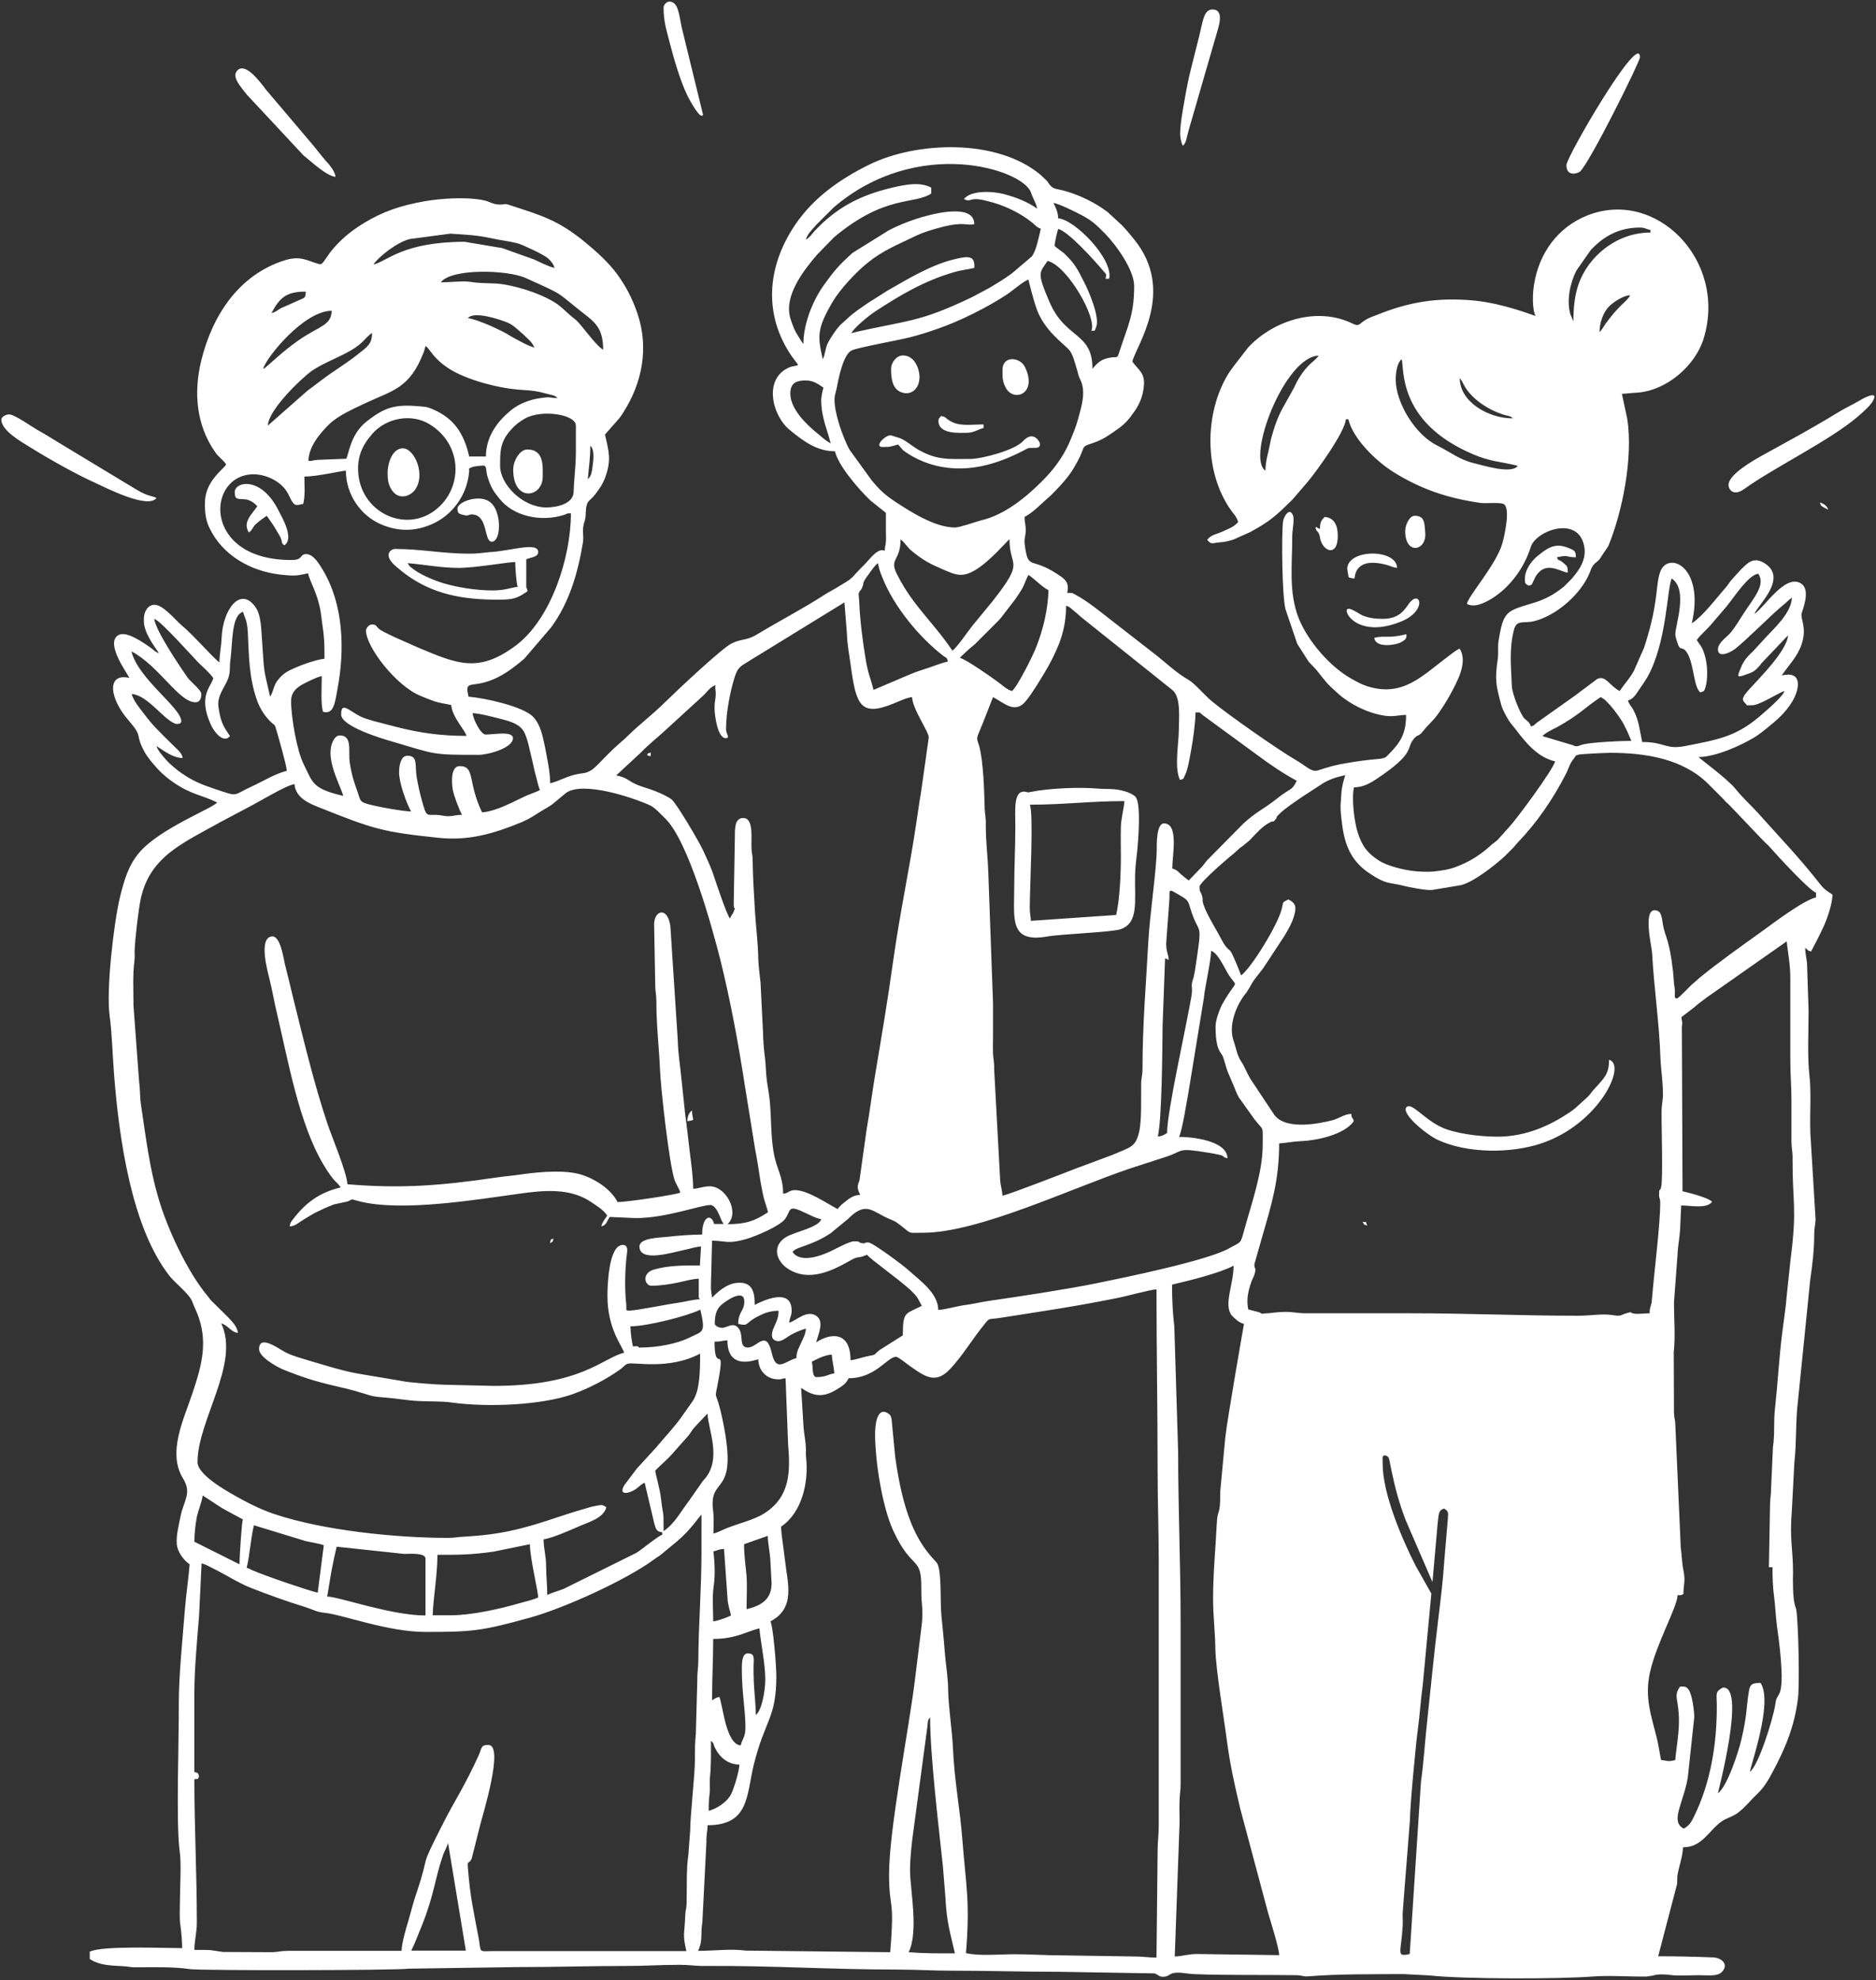 <svg width="832" height="878" viewBox="0 0 832 878" fill="none" xmlns="http://www.w3.org/2000/svg">
<rect x="0" y="0" width="832" height="878" fill="#333333" stroke="none"/>
<path fill-rule="evenodd" clip-rule="evenodd" d="M198.7 817.099L206.6 864.899H182.4C184.1 861.599 185.6 857.299 187.1 853.799C192.5 840.299 192.9 832.999 196.3 823.099C197.1 820.599 198.2 819.199 198.7 817.099ZM403.6 829.199C403.6 823.699 404.4 816.599 405.1 811.799L411.3 765.499C411.6 763.299 411.3 762.799 412.5 761.499C412.5 778.599 416.4 810.699 418.2 827.799L419.3 841.399C419.8 852.199 421.4 856.899 423.5 866.099C415.6 866.099 410.7 866.199 403 865.599C407.5 856.299 403.6 837.699 403.6 829.199ZM761.9 794.999L761.6 796.099L761.9 794.999ZM776.1 785.599L775.8 786.699L776.1 785.599ZM314.3 802.899C314.3 799.799 314.4 797.699 314.7 795.399C315 792.899 314.6 790.199 314.9 787.699C315.4 782.899 315.3 777.399 315.3 771.899C316.8 772.999 316.2 773.299 317.2 775.199C319.2 779.199 322.9 782.399 327.9 782.399C327.9 785.299 325.3 793.599 324.2 795.599C322.6 798.799 318.1 801.999 314.3 802.899ZM329 739.899C329 737.299 329.1 733.099 331.6 733.099C334.8 733.099 334.3 735.099 334.2 738.899C334.1 748.899 335.2 754.199 335.2 760.399C337.9 758.399 339.4 749.599 339.4 744.599C339.4 737.699 337.3 727.899 336.8 721.999C331.3 723.299 326.4 726.699 316.3 726.699C316.3 735.799 315.8 744.299 315.8 753.999C316.9 753.199 317.3 752.799 319 752.399C320.6 755.699 321.8 773.399 328.5 773.899C329.2 770.899 330.6 770.299 330.6 765.999C330.6 757.799 329 751.099 329 739.899ZM200.3 716.199H191.9C192.1 708.799 194 698.399 194 689.399C204.2 689.399 208.7 689.399 218.9 687.999L235 684.699C235 690.599 238.6 705.299 238.7 708.299C236.4 709.399 232.7 710.199 229.9 710.999C221.7 713.399 209 716.199 200.3 716.199ZM149.3 685.799L179.2 688.999C181.8 688.999 188.7 688.399 188.7 691.099V716.299C173.5 716.299 150.4 707.999 145.1 707.899L147 696.599C147.7 692.799 148.5 689.299 149.3 685.799ZM330 684.699L340.5 680.999C340.5 683.999 341.4 687.999 341.6 690.999L342.2 701.999C342.2 708.899 338 711.899 331.1 713.499C331.1 708.999 331.4 703.099 331.1 698.799C330.7 694.199 330 689.999 330 684.699ZM316.4 687.899C318.4 687.399 318.8 686.899 321.1 686.799L322.7 709.399C322.9 711.799 323.7 713.999 324.2 716.299C322.6 717.099 318.5 718.699 316.3 718.899C316.3 713.899 315.8 708.199 316.5 703.399C317.3 698.499 316.9 692.099 316.4 687.899ZM140.9 706.199C136.3 705.099 117.4 698.699 111.6 696.099C110.3 695.499 111 695.599 109.4 695.199C110.8 689.299 111.2 682.199 112.6 676.299L135.5 683.299C137.6 683.799 142.2 684.499 143.6 685.199L140.9 706.199ZM311.1 687.899V671.599C310.1 672.399 306.2 678.499 300.3 683.399L292.8 689.599C291.7 690.299 291 690.799 290 691.499C277.7 700.599 249.9 713.199 234.9 717.299C213.9 723.099 209.9 723.599 188.7 723.599C171.8 723.599 152.1 715.899 143.8 715.099C140.6 714.799 139.4 713.899 135.2 712.499C127 709.999 119 707.099 111.1 703.999C105.4 701.699 100.3 698.299 94.8 695.599C93 694.699 91.2 693.599 89.4 693.199L88.3 716.299C87.5 726.199 86.2 740.299 86.2 749.999V785.699C88 786.199 87.8 785.999 88.3 787.799C87.1 789.399 88.6 788.599 86.2 788.899C86.2 810.199 87.3 830.799 87.3 852.499C87.3 856.799 86.2 860.699 86.2 864.599C94.9 864.599 91.2 864.399 98.9 865.499L120.9 865.599C123.6 865.499 124.5 864.999 127.7 864.999H178.1C178.1 861.799 180.1 854.899 181.1 851.699C182.4 847.299 183.3 843.299 184.8 839.099C191.1 820.299 185.5 830.199 195.9 809.699C201.6 798.299 205.7 792.799 212.3 778.299C213.8 774.899 213.2 773.699 216.6 773.699C223.7 773.699 214.2 804.299 212.9 809.399L209.2 824.099C207.9 826.899 207.2 824.599 207.5 827.999C208.6 841.999 210 846.999 212.3 859.499C213.5 865.999 211.8 865.199 219.3 865.099H304.4C302.6 857.199 303.6 858.199 303.9 849.299C304 846.699 304.4 846.699 304.5 844.099C304.7 836.999 304.3 828.899 305.3 822.299L306.1 811.499C306.1 804.999 308.2 787.099 308.2 779.999C308.2 775.799 308.2 772.399 308.6 768.899L309.2 746.899C309.2 740.599 309.7 739.699 309.7 736.399C309.8 719.899 311.1 705.099 311.1 687.899ZM106.2 693.599L86.2 683.599C86.2 680.099 86.7 675.699 87.3 672.599C87.9 669.699 89.6 665.799 89.9 663.099L98.5 668.699C101.8 670.599 104.5 671.899 107.7 673.699C107.2 674.899 106.2 690.699 106.2 693.599ZM613.2 648.999C613.2 644.299 613 646.799 613.7 645.299C616.4 645.499 615.9 646.499 617 651.499C618.7 659.699 620.4 666.099 623.4 673.999L635.3 701.499L637.6 675.399C638.1 671.999 637.7 669.599 640.5 668.899C642.4 670.199 642.3 670.299 642.1 673.599L640.5 692.499C640 700.599 638.9 709.299 638 716.799C636 732.999 634.4 749.599 632.7 765.599C631.8 773.799 631.4 781.699 630.2 789.899L625.2 866.399C619 867.799 621.4 865.999 622.1 853.799C622.2 851.899 622 849.899 622.1 847.999C622.6 841.399 623.1 834.599 623.7 827.499L625.3 806.999C625.3 800.999 627.9 773.399 628.8 766.899C629.7 760.199 630.1 753.399 631 746.999L634.8 706.599L627.8 694.199C621.8 682.399 613.2 662.399 613.2 648.999ZM294.3 678.899C294.3 668.399 294.2 673.599 293.2 664.799C292.6 659.599 290.7 653.699 290.6 652.099C294.1 648.399 295.7 647.599 299.5 643.099L305.2 636.699C306.3 635.399 306.7 634.299 307.9 632.999C308.7 632.099 313.3 627.199 313.8 626.799C313.9 633.399 320.4 646.899 312.4 655.899C312.3 655.999 312 656.299 311.9 656.399L305.4 665.699C301.8 670.399 299.1 675.699 294.3 678.899ZM355.3 615.399L356.4 633.199C356.6 635.499 357.3 639.299 357.4 641.699C357.5 643.199 357.3 644.799 357.5 646.399C358.7 657.199 355.7 670.699 346.4 676.899C346.4 678.499 346.9 682.599 347.2 684.499C347.6 687.299 347.7 688.699 348.1 691.499C349.2 701.799 353.1 712.899 341.7 718.899C342.9 721.299 344.3 738.399 344.3 743.099C344.3 762.099 339.3 762.199 334.3 782.499C331 795.899 332.4 809.299 313.8 809.299C313.8 811.999 313.2 813.299 313.3 816.699L311.5 852.199C310.6 857.799 311.8 860.399 309.6 864.999C317 864.999 324.3 863.999 330.8 864.899L394.8 865.599C396.9 840.299 394.3 847.599 394.3 830.899C394.3 811.199 403.1 766.699 405.8 744.599L408.4 723.499C409.9 712.699 408.5 713.299 408.6 704.199C408.7 689.399 404.6 696.899 396.2 678.799C391.2 667.999 388.1 647.699 388.1 635.899C388.1 632.499 388.7 623.599 393.7 626.599C394.9 627.299 395.1 627.899 395.4 629.099L397 645.899C398.5 656.499 400.5 666.299 404 675.099C408.9 687.299 414.8 691.699 415.7 693.299C417.7 696.999 416.9 710.299 417.5 716.199C418 721.299 418.6 726.999 419 732.499C419.4 737.699 420.5 743.999 420.5 749.399C420.6 756.499 422.3 767.699 422.6 774.599C423.3 790.199 425.8 802.299 426.8 815.599C428.4 836.399 430.3 842.999 428.4 865.999C434.4 867.399 443.1 866.499 449.9 866.499C457.6 866.499 463.4 866.999 470.9 866.999L502.9 867.499C506.9 867.499 509.6 867.999 512.9 867.999L513.4 820.699C513.4 816.499 513.9 813.799 513.9 809.099V692.499C513.9 678.599 513.4 666.099 513.4 652.599C513.4 624.999 512.9 598.899 512.9 571.699C510.2 571.799 499.4 574.799 495.7 575.499C476.9 579.299 462.2 581.399 443.2 584.399C438 585.199 439.1 583.999 436.1 587.799C431.2 593.899 428.3 598.999 423 605.199C419.4 609.399 415.8 612.699 409.8 609.699C407.4 608.499 405.6 607.099 403.4 605.599C402.2 604.799 398.4 601.599 397.4 601.599C393.5 601.599 388.4 611.099 376.4 611.099C375 613.799 373.6 614.499 370.9 616.199C364.2 620.299 359.9 618.499 355.3 615.399ZM360 603.799C362.5 602.499 365.5 600.899 368.9 600.599C369 603.199 369.9 606.399 370 608.999C367.4 609.199 366.6 610.599 362.1 610.599C359.9 610.599 360.7 605.499 360 603.799ZM316.9 594.899C316.9 609.499 321.5 595.399 318.8 610.999C316.6 623.599 317.1 613.199 320.6 630.199C327.8 665.099 314 653.399 316.3 670.199C316.7 673.299 316.4 676.799 316.4 679.999C318 679.599 320.2 678.499 322 677.699C327.5 675.499 334.5 673.899 339 670.999C350.7 663.499 350.5 652.199 349.5 639.999L348.4 611.099C346.2 611.299 347.2 611.599 345.2 611.599C340 611.599 336.4 607.799 336.3 602.699C335.3 602.799 322.6 608.099 322.6 594.299C320.4 594.399 319.8 594.899 316.9 594.899ZM283.8 597.499C282.3 597.499 284 596.999 282.3 596.899L280.7 596.999C280.2 594.999 279.6 590.499 279.6 588.099C286.8 588.099 304.7 583.599 310.6 580.699C313.1 591.299 311.5 590.199 306.4 592.799C300.1 595.999 291.2 597.499 283.8 597.499ZM327.4 586.999C332.4 588.199 330 586.699 336.5 583.499C339 582.199 341.7 581.199 345.3 581.199C345.3 584.499 344.2 586.299 343.2 588.599C342.3 590.699 341.4 593.899 344.5 594.599C346.7 595.099 348.9 592.899 350.7 591.899C352.5 590.899 355.4 589.599 357.4 589.099C357.4 591.299 356.1 593.599 355.3 595.399C354.4 597.499 353.2 599.199 353.2 602.199C348.2 603.399 344.3 608.899 342.3 599.999C339.8 589.099 335.9 597.499 331.7 597.499C327.6 597.499 329.8 592.299 327.8 589.299C325.6 585.999 322.9 588.399 320.8 588.699C318.5 588.999 317 587.499 317 586.999C317 583.499 317.6 580.499 320 578.499C322.2 576.599 330.1 571.199 330.1 577.099C330 581.699 327.4 581.499 327.4 586.999ZM551.7 586.999C551.7 586.999 544.3 629.099 543.4 637.499L541.2 660.999C541.2 673.699 540 667.599 539.6 676.199C539.1 686.699 538 697.399 538 708.799C538 716.599 538.9 723.299 539 730.899C539.2 740.699 542.9 762.099 544.2 772.399C545.7 783.399 547.6 791.599 550 801.799L562.4 848.199C563.5 851.899 567.3 863.899 567.3 866.899L531 866.399C526.9 866.399 524.4 867.399 521 867.499L523.1 809.199C523.2 805.899 523 802.499 523.1 799.199C523.1 795.899 523.7 793.699 523.6 789.799V719.399C523.6 693.599 522.5 669.499 522.5 643.699L520.8 588.099C520.1 582.199 519.8 576.399 519.8 569.599C527.1 567.899 541 564.499 547.1 561.199C547.1 569.399 542.6 578.399 546.2 583.199C547.9 584.899 549.5 586.499 551.7 586.999ZM350 586.499C350.2 583.899 351.5 583.099 351 579.699C349.9 571.399 338.5 576.599 334.7 578.599C334.7 574.099 334.4 568.199 327 568.799C322.2 569.199 318.3 572.799 315.8 575.399C315.6 573.299 315.2 572.499 315.3 569.599L315.8 550.099C322.1 550.199 322.9 551.699 330.9 549.399C335.4 548.099 345.6 543.699 348 540.699C351.2 536.699 348.6 533.599 357.8 538.099C360 539.099 361.7 540.099 364.2 540.599C363.2 544.199 352.3 546.299 348.8 548.399C342.2 552.299 344.1 559.099 349.5 562.599C361.6 570.499 376.1 558.699 379.6 557.699C380.6 557.399 381.2 557.499 382.2 557.199C383.6 556.799 383.1 556.799 384.6 556.399C385.9 558.299 398.8 567.299 404 572.199C407 575.099 407 575.599 408.8 578.999C401.6 582.799 400.4 581.199 400.4 592.099L390.1 598.599C386.8 601.199 389.3 600.399 384.5 601.399C382.1 601.899 379.6 602.899 377.2 603.099C377.2 589.999 368.1 591.099 362 595.199C362.8 591.599 365.9 585.799 361.8 583.299C357.6 580.799 353.1 585.599 350 586.499ZM513.9 506.099L514.1 506.299C514.1 506.199 513.9 506.099 513.9 506.099ZM776.1 785.599C776.3 782.899 786.5 754.699 780.8 746.199C777.3 746.199 776.2 746.699 775.7 749.499C774.4 756.799 775 759.899 772.3 771.299C771.1 776.499 766 792.299 761.9 795.099C761.9 794.599 774.6 746.999 764 748.299C760.7 750.099 761.3 750.799 761.4 755.699C761.5 772.799 758.8 790.199 751.3 805.399C750.1 807.899 749.1 809.599 746.7 810.799C740.6 807.599 746.5 799.699 748.5 788.399L751.4 761.399C751.4 758.699 750.5 751.399 748.9 749.199C747.9 747.799 747.4 747.799 745.1 747.799C741.9 752.499 744.7 752.999 744.6 763.599C744.6 769.199 743 778.199 743 780.399C739.2 781.299 740.1 780.699 736.7 780.399C736 777.399 735.7 774.299 734.9 771.099C732.4 760.899 729.2 752.699 731.8 741.299C734.8 728.199 743.9 712.499 744 707.299C746.1 707.299 745.2 707.399 746.6 706.799C746.6 702.199 747.6 701.399 746.6 696.299C745.9 692.999 745.9 689.699 745.4 685.999L743 631.699C743 629.499 742.5 629.199 742.4 626.499L742.3 599.599C743.1 591.899 742.4 585.599 742.4 577.599L744 555.999C744.1 552.799 744.9 548.699 745.1 545.499L745.6 534.499C749.8 534.499 756.9 536.099 759.3 532.899C758 531.099 748.4 528.699 746.2 528.199L745.9 455.399C746.3 452.299 745.9 453.599 745.7 450.999L751.3 446.699C753.2 444.999 754.8 443.899 756.9 442.299L792.4 417.399C792.8 421.699 794 427.299 794 433.699V469.999C794 476.599 794.5 481.599 794.5 487.899C794.5 493.899 794.5 499.799 794.5 505.799C794.5 509.399 795.1 510.599 795 514.199C794.9 533.299 797.1 535.399 794.1 558.499L792.4 574.599C792 579.999 791 585.999 790.4 590.999C789 602.199 788.4 613.599 787.2 624.599C786.5 630.599 787.2 635.699 786.3 641.599L785.5 659.199C785.5 662.899 785 664.399 785 667.599L784.5 694.899H786.1C786.1 699.599 786.2 703.499 786.8 707.899C787.3 711.599 787.5 716.299 788 720.399C788.8 726.299 791.7 746.099 789.1 750.999C787.9 753.199 787.7 752.999 787.3 755.999C786.3 762.199 780 782.699 776.1 785.599ZM539.1 455.099C539.1 466.099 541.6 466.499 542.4 468.599C543.1 470.499 543.6 472.799 544.4 474.999C545.2 476.999 546.1 478.899 546.9 480.899C547.8 482.899 548.4 484.899 549.5 486.699L556.5 496.499C560.6 501.699 560 498.699 560 507.699C560 520.099 554.8 534.299 551.5 546.499C550.1 551.699 550.2 550.599 545.3 553.399C535.9 558.899 498 566.599 486.3 568.999C474 571.499 452.6 574.799 439.3 576.699C435.6 577.199 431.7 578.199 427.7 578.699C424.6 579.099 418.7 580.799 416.1 580.799C416.1 573.399 408 567.799 402.8 563.099C400.9 561.299 387 550.899 385.1 550.899C382.2 550.899 384.8 551.599 382.2 551.199C380 550.799 382.2 550.399 378.8 550.399C376.7 550.399 371.1 553.499 369.2 554.399C365 556.499 355.1 560.499 351.5 555.099C353.2 552.699 359.7 552.599 368.4 546.799L376.2 540.399C376.2 540.399 376.8 539.899 377 539.599C384.4 532.599 387.2 537.499 394.5 540.499C397.4 541.699 397.2 541.699 399.5 543.399C404.6 547.299 402.2 546.599 409.4 546.599C433.9 546.599 475 526.899 501.2 518.099L517.8 512.699C525.1 510.199 522 508.799 535.8 511.099C545.6 512.699 540.6 512.599 544.4 513.599C544.2 505.799 529.1 504.099 522.9 504.099C524.4 500.899 526.3 488.399 527.1 484.199L533.9 442.599C534.4 437.299 537.1 426.099 537.1 421.599C540.3 422.499 543.3 429.899 545.1 432.499C549 438.399 548.8 433.499 542.4 444.699C541.2 446.599 539.1 452.099 539.1 455.099ZM517.6 502.399C517.6 492.699 525.9 456.299 528.4 441.699C529.2 436.999 527.7 437.999 529.4 433.199L530 430.099C533.6 406.099 532 416.499 527.8 402.399C526.7 398.599 526.5 398.899 520.5 395.399C517.9 393.899 518.9 396.299 518.6 399.199L517.2 418.299C517.2 422.399 518.2 422.599 518.3 425.699L517.6 425.299C516.4 424.799 517.6 424.799 516.7 425.099L515.6 454.999C515.5 465.499 515.3 496.099 513.5 503.899C515.4 503.799 516.2 503.199 517.6 502.399ZM290.1 409.899C290.1 403.699 296 401.699 297.3 410.599L300.6 461.399C300.7 467.099 301.7 472.699 302.2 478.199L303.9 494.299C304.7 499.999 305.2 504.899 305.9 510.699C306.5 515.799 307.4 521.299 307.4 527.099C310.2 526.999 311.7 525.999 314.8 525.999C322 525.999 328.2 537.599 322.7 542.799C330.5 542.799 334.8 541.399 340.6 537.499C340.1 535.299 339.3 533.299 338.7 530.999C338.1 528.499 337.8 526.499 337.3 523.999C336.6 519.499 335.8 513.999 334.9 509.599L330.3 481.099C327.3 461.699 323.9 443.499 319.5 425.699C315.9 411.399 305.2 372.399 294.8 362.699C292.9 360.899 290.6 358.199 288.3 357.099C280.6 353.599 258.5 346.199 251 351.599L245 356.599C242.7 358.199 240.5 359.299 238.2 360.799C235.8 362.399 233.8 363.499 231 364.699C219 369.599 207.9 372.899 194.6 371.499C169.8 368.899 165.8 367.699 141.8 358.099C136.9 356.199 131.1 353.699 130.6 347.699C127.2 347.999 114.6 355.699 110.6 357.699L97.6 364.599C95.4 365.799 93.3 366.999 91.2 368.099C77.9 375.499 65.8 381.899 62.3 399.099C61.4 403.699 59.9 415.899 59.7 421.699C59.7 423.299 59.8 424.599 59.6 426.299C58.8 432.099 59.2 439.699 59.2 445.899L61.7 479.699C62.2 483.299 62 486.799 62.6 490.399C64.7 504.499 66.4 518.099 70.1 530.699C74.1 544.699 83.1 563.999 92.2 574.799C93 575.799 92.8 575.699 93.6 576.599L101 583.899C102.7 585.799 105.2 587.999 105.5 590.999C102.4 590.699 101.2 587.599 98.1 586.799C106.6 604.499 87.6 629.699 87.6 648.299C87.6 654.399 102.6 662.299 107.3 664.899C112.1 667.499 117 669.799 122.2 671.499C143.3 678.499 175.1 681.899 198.5 681.899C201.7 681.899 202.8 681.499 205.3 681.399C221.7 680.499 231.4 678.099 247.1 672.799C250.8 671.599 254.3 670.399 257.9 669.399C259.8 668.899 261.9 668.099 263.7 667.799C266.8 667.299 266.9 666.899 268.9 668.299C267.8 673.199 260.5 675.099 256.5 676.899C253.3 678.299 244.5 682.199 241.1 682.499C241.1 687.099 242.2 689.599 242.2 694.599C242.2 699.199 242.7 702.199 242.7 707.199C244.7 706.199 247.7 705.399 250 704.499L282.3 688.499C284.4 687.199 292.1 680.899 293.7 680.499V679.399C290.9 679.199 290.8 677.499 290.1 675.199L285.9 657.399C283.8 658.499 283.9 658.899 281.9 660.299C279.2 662.199 274 663.399 276.9 658.499L282.1 651.599C282.2 651.499 282.3 651.399 282.3 651.299L291.1 641.699C294.8 637.199 298.9 632.999 302.3 628.199C304.1 625.599 305.6 623.599 307.3 621.099C310.4 616.299 310.5 607.999 310.5 600.199C296.3 607.699 281 603.699 278.3 604.699C277.2 605.099 276.3 606.299 275.3 606.999C269.3 611.399 261 615.699 253.9 618.199C240.2 622.999 216.7 624.099 200.5 621.899C195.6 621.199 190.5 621.499 185.4 621.199C180.9 620.999 175.4 619.999 171.2 619.699C166.2 619.299 165.8 619.299 161.4 617.899C149.8 614.199 143.8 614.399 128 608.199C126.8 607.699 126.1 607.499 125 606.999C122.2 605.699 114.9 601.599 114.9 598.199C114.9 591.399 123.8 598.199 126.6 599.599C129.9 601.299 133.6 602.199 137.1 603.299C144.3 605.399 152.3 607.999 159.6 609.199L178.1 612.299C180.6 612.999 194.5 613.999 197.4 613.999L219 614.499C258 614.499 267.4 601.999 276.8 599.799C275.9 596.599 269.4 589.299 269.4 574.599C269.4 570.099 269.9 551.999 276.2 551.999C279.1 551.999 278 555.599 277.8 557.799C277.2 563.899 277 571.699 277.7 577.899C278 581.099 277.1 581.199 279.5 581.099C283.3 580.899 295.9 578.299 300.4 577.699C303.4 577.299 307.2 576.199 310.4 576.099C309.7 574.699 309.9 576.499 309.9 574.499V566.999C306.5 567.099 303.7 568.099 300.6 568.699C297.2 569.399 292.8 570.099 288.9 570.099C285.9 570.099 284.4 564.499 290.1 562.899C296.9 560.999 303.3 561.099 310.4 561.099L310.9 552.699C308.5 552.799 305.8 553.799 303.5 554.199C298.7 555.199 283.6 559.999 283.6 552.699C283.6 548.899 292.2 548.799 296.1 548.399C300.4 547.899 306.6 547.399 311.4 547.399C311.4 538.899 315.6 538.099 316.7 542.699H320.9C319.7 540.899 319.6 539.799 318.5 537.699C317.9 536.399 316.6 534.299 315.1 534.299C310.6 534.299 295.5 540.099 282 540.099L270.4 539.599C269.1 541.499 269 543.199 266.7 543.799C267.1 542.299 267.1 542.399 267.8 541.199L269.3 538.999C267.4 536.199 264.9 534.899 262.2 532.999C252.9 526.699 241.5 527.699 230.2 529.299C211.3 531.899 178.5 537.399 159.5 532.699C155.1 531.599 156.9 531.499 154.3 532.699L148.2 533.999C146.3 534.799 144.8 535.299 143 536.199C141.9 536.699 141.4 536.999 140.5 537.399C139.1 537.999 139.4 537.999 138.1 538.699C136.2 539.799 135.3 540.299 133.5 541.499C131.8 542.599 130.8 543.599 128.5 543.799C128.7 541.999 129.2 541.599 130.2 540.299C135.7 533.199 141.8 528.699 151.1 526.499C149.1 523.499 148.5 524.799 143.4 516.299C132.6 498.199 127.7 469.899 122.8 449.199C121.6 444.299 120.8 439.199 119.6 434.499C118.9 431.399 114.4 415.999 120.5 415.199C124.4 414.699 125.7 424.899 126.4 427.699C127.5 432.099 128.8 437.299 129.9 441.999C132.3 451.599 134.5 460.799 137.1 470.599C139.6 480.199 142.2 489.199 145.2 498.199C147.4 504.699 153.6 519.199 154.1 525.099C178.1 527.099 195.5 525.699 219.5 522.199C224 521.499 227.6 521.299 232.1 520.599C240.1 519.499 250.8 518.699 257.7 520.799C263.9 522.699 270.9 527.199 273.9 532.999C277.9 532.999 299.6 529.799 301.7 528.799C301.3 527.099 299.9 525.299 299.1 522.999C296.7 515.299 293.1 483.199 292.7 474.199C292.3 464.399 291.1 454.899 291.1 444.199C291.1 440.799 290.6 439.699 290.6 436.899L290.1 409.899ZM714.1 333.799C712.6 333.799 701.1 334.299 700.2 334.599C698.3 335.199 699.2 334.799 698.1 336.199C697.4 337.099 697.2 337.399 696.6 338.399C695.7 340.099 695.3 341.699 694.3 343.499C688.7 354.399 681.5 364.899 673 373.699C672.2 374.599 672.1 374.699 671.3 375.699L667.4 379.599C663.1 383.599 653.3 391.299 647.8 392.499L635.2 394.599C632.7 394.899 624.9 393.399 622.7 392.799C615.5 390.999 615.1 392.399 607.3 387.199C601.2 383.099 597.5 377.799 595.8 369.199C595.3 366.499 594.2 358.799 594.6 355.999C594.8 354.199 594.8 351.399 595.2 349.199C595.6 346.899 596.1 345.599 596.6 343.699C592.5 344.599 589.1 345.699 586 347.799L577.4 353.399C573.8 355.899 570.3 358.099 567.2 361.099C565.4 362.799 566.9 361.899 565.7 363.299C564.1 365.199 565.4 363.599 563.3 364.599C559.8 366.299 556.7 369.999 554.1 372.699L550.9 375.299C550.8 375.399 550.7 375.499 550.6 375.499C550.5 375.599 550.4 375.699 550.3 375.699C550.2 375.799 550.1 375.899 550 375.899C548.5 377.199 548 377.799 546.4 379.099C544.8 380.299 544 381.199 542.4 382.499C540.5 384.099 532 391.699 532 393.099C532 395.999 532.4 394.799 533.1 397.199C533.7 399.299 533.1 398.099 533.4 399.699C534.1 403.599 538.4 410.499 540.4 414.099C541.7 416.399 542.9 419.199 544.7 420.799C545.6 421.599 545.5 421.399 546.2 422.499C546.8 423.499 550.1 431.299 550.4 432.499C554.6 429.699 566.9 409.899 568.5 402.799C569.3 399.399 568.6 400.299 571.4 398.799C574.9 400.599 575.1 402.399 573.7 406.799C572.6 410.099 571.3 412.099 569.7 414.899L560.3 429.199C558.4 431.799 555.8 434.599 554.4 437.499L552.8 440.099C548.5 445.099 544.6 454.499 547.1 461.499C548.2 464.599 548.5 467.599 550.3 470.399C552 472.899 552.9 475.599 554.5 478.299L565.2 494.399C570.1 500.899 583.9 498.499 590.6 496.799C593.9 495.999 596.1 493.999 599.3 493.899C599.5 496.599 599.7 494.599 600.4 497.099C596.2 503.299 583.3 505.799 576.8 505.999C573.8 506.099 570.1 506.799 567.3 506.999C567.3 523.399 563.9 534.099 559.8 548.299L556.3 560.599C556.3 563.099 557.3 561.899 556.4 564.899C556 566.299 555.6 566.699 555 568.299C553.5 572.499 552.7 576.399 553.6 580.599L558.6 581.899C561.1 583.199 556.8 581.399 559.1 582.299C560.1 582.699 559.3 582.499 560.5 582.399C563.9 582.299 566.4 581.699 569.3 581.699C573.1 581.599 575 582.199 578.2 582.299H625.5C650.7 582.299 674.6 583.399 700.1 583.399C705.3 583.399 710.5 582.399 715.1 583.099C719.3 583.799 718.4 583.099 721.6 582.199C724.2 581.499 722.6 581.999 724.1 582.299C724.2 582.299 724.3 582.399 724.4 582.399C726.3 582.799 729.5 582.299 731.6 582.299C731.6 579.099 732.4 579.199 732.6 576.499C733.6 563.899 736.3 543.299 736.3 533.399C736.3 530.899 735.8 531.799 735.8 529.699C735.8 526.499 736.1 528.599 736.7 526.399C737.6 522.899 736.8 498.999 736.9 492.899C736.9 489.599 737.5 488.499 737.5 484.999C737.5 479.199 736.6 474.399 736.4 469.199C735.9 453.499 733.5 437.799 732.7 422.499C732.6 420.099 728.6 403.599 733.8 403.599C737 403.599 737 407.099 737.5 409.899C738 412.899 738.9 414.899 739.7 417.699C740.9 421.899 742 429.399 742.3 434.599C742.4 437.099 742.7 437.099 742.8 439.399C742.9 441.399 742.3 442.699 743.7 442.699C744.5 442.699 749.3 437.399 750.7 436.199C750.8 436.099 750.9 435.999 751 435.999L753.8 433.499C762.8 426.199 771.9 419.799 781.5 412.899C786.6 409.199 799.8 399.199 805.4 397.899V395.799C802.6 394.999 788.6 379.799 784.8 375.499C784.3 374.899 784.1 374.699 783.5 374.199C782.6 373.299 782 372.799 781.1 371.799L767 356.999C766 356.099 765.2 355.399 764.4 354.399L757.3 347.299C746.1 336.399 729.7 333.799 714.1 333.799ZM440.4 309.099L436.1 320.099C435.4 321.899 434.6 323.599 433.8 325.699C432.9 327.999 433.6 328.299 434.3 330.899C436.1 337.599 436.5 350.299 436.7 358.499C436.8 361.299 437.3 362.499 437.2 365.799C437.2 373.699 438.1 379.999 438.3 386.799L440.4 444.599C440.4 449.699 440.4 454.799 440.4 459.799C440.4 462.099 440.3 464.899 440.4 467.199C440.5 469.699 441 470.799 440.9 473.999L443.6 523.799C443.8 525.699 444.5 528.099 444.6 530.199C448.4 529.299 473.1 519.699 477.2 518.099L493.3 512.099C501.7 508.499 503.6 508.599 505.2 501.899C506.4 496.799 506 486.699 506.1 480.699C506.1 477.699 506.7 477.099 506.7 473.899C506.7 453.899 508.3 435.799 509.3 417.099C509.9 405.999 513 384.799 513 376.699C513 374.099 512.9 365.099 516.2 365.099C522.9 365.099 519.9 379.199 519.9 385.099C521.7 385.599 522.5 386.399 523.7 387.599C524.8 388.599 526.1 389.599 527.2 390.399L532.9 384.499C534.1 383.199 534.3 382.599 535.5 381.299L551.4 365.199C557 359.999 560.7 358.599 566.2 354.199C572.7 348.999 572.8 350.899 575.1 346.199C569.5 343.199 563.1 338.899 557.9 334.999L533.3 316.999C531.8 315.799 532.8 315.899 530.2 315.899C530.2 320.299 529.1 328.099 528.3 332.399C527.7 335.699 526.9 340.999 525.5 343.799C524.6 345.599 525.2 345.299 523.3 345.799C520.7 340.499 522.8 329.399 522.8 323.699C522.8 318.999 523.9 309.199 520 305.999L479.7 273.799C478.3 272.699 477.8 271.999 476.3 270.899C475 269.799 474.4 268.999 472.8 268.599C472.8 279.099 469.7 286.599 465.1 295.099C463.1 298.699 457.7 307.599 455 310.799C450.2 316.699 445.7 311.899 440.4 309.099ZM709.9 309.099C710.6 309.499 710 309.099 710.9 309.699L711.5 310.099C711.6 310.199 711.7 310.299 711.8 310.299L714.1 312.699C716.7 315.799 719.1 318.899 720.9 322.699C721.9 324.599 722.6 326.499 723.5 328.499C718.5 328.499 705.9 329.099 702 330.099C699.8 330.699 699.5 331.399 697.5 330.399L684.1 326.399C685 325.099 688.8 323.299 690.6 322.399C700.8 316.699 702.1 314.299 709.9 309.099ZM316.9 313.799C316.9 310.999 317.3 310.599 317.4 308.499C317.6 305.899 316.9 305.099 317.4 303.799C314.9 304.499 313.5 306.999 311.7 308.599L295.2 323.699C290.9 327.699 288.8 328.999 284.2 333.699L273.3 343.799C275.2 344.199 277.1 344.799 278.6 345.799C284.4 349.699 287.8 348.799 296.2 353.399C297.1 353.899 296.9 353.799 297.5 354.199C297.6 354.299 297.7 354.399 297.8 354.399C300.1 356.299 309.8 372.799 311.7 376.799C313.2 380.099 314.7 383.199 316 386.699C316.7 388.699 322.4 406.199 323.8 407.299C324.3 405.499 324.8 405.799 325.4 404.199C326.5 401.399 325.4 403.999 325.4 400.999L325.9 371.599C325.9 367.699 325.7 362.699 329.6 362.699C334.5 362.699 333 372.099 333.3 376.399C333.4 378.699 333.8 378.899 333.8 381.599C333.9 389.799 334.4 396.099 334.8 403.699C335.2 410.799 336.2 417.899 336.3 425.299C336.4 428.199 337 432.999 337.3 435.799L338.4 457.799C338.4 460.399 338.8 465.799 339.2 468.499C339.7 471.999 339.6 475.599 340.1 479.199C340.5 481.999 341.3 486.299 341.5 489.399C342.1 496.899 341.9 504.099 343.1 510.899C344.4 518.599 347.3 521.399 347.3 529.299C349.8 529.099 349.8 527.699 352.6 527.699C358.1 527.699 366.4 533.399 371.5 536.099C372.6 534.399 374.2 533.399 375.9 531.999C377.5 530.799 379.1 529.899 381.5 529.799C379.4 525.799 380.9 524.799 381.2 523.199L384.3 501.099C385.8 492.599 386.8 484.299 388.2 476.099C391 459.499 393.8 442.799 396.1 426.199C399.2 404.099 403.5 384.599 406.5 364.099C407.2 359.699 407.6 356.099 408.4 351.799L411.9 326.999C411.9 324.399 404.7 314.399 404.5 309.099C402.1 309.299 398.2 311.199 395.9 312.099C381.3 317.999 379.6 312.099 377.2 294.399C376.6 290.099 375.7 285.299 375.6 280.799L374.5 267.099L332.2 293.099C328.3 295.499 327.2 295.899 325.8 300.299C323.9 306.299 322 315.799 322 323.299C322 325.499 323.9 327.099 322 327.299C318.3 327.599 316.9 317.299 316.9 313.799ZM68.4 274.399C71.3 275.199 85 290.799 88.2 293.999C90.3 296.099 93.1 298.399 94.6 300.699C93.6 304.599 87.7 308.499 93.5 321.299C94.5 323.499 97.1 327.499 99.9 327.499C101.1 327.499 101.1 327.099 102 326.399C99.1 322.099 97.9 320.399 96.9 313.599C96.1 308.299 99.9 304.699 101.3 300.499C102.3 297.399 101.7 295.899 102.2 292.499C103.2 285.399 102.5 272.699 107.8 271.299C108.4 273.699 109.6 274.799 109.9 280.199C110.4 290.799 110.4 299.999 113.8 309.999C115.1 313.899 117.4 317.599 120.3 320.299C122.2 321.999 121.7 320.899 122.6 323.799C123.6 327.299 127 338.899 127.2 341.799C122.1 342.999 116.5 346.499 111.9 348.599C102.8 352.699 106.3 353.499 95.5 349.899C88.7 347.599 85.6 346.299 80.2 342.599C78.1 341.099 76 339.299 74.2 337.499C72.9 336.099 69.8 332.599 69.4 330.799C73.2 333.299 77 336.099 81 336.099C80.8 333.699 78 331.799 75.4 329.099C70 323.699 67.9 321.899 63.4 315.899C61.7 313.699 59.1 310.499 58.4 307.699C65.6 308.299 72.5 319.099 77.8 320.899C78.5 321.099 80.4 321.099 80.4 319.799C80.4 313.799 61.2 300.999 58.3 288.799C70.7 295.399 79.3 311.399 86.7 311.399C88.8 311.399 89.3 309.399 89.3 307.699C89.3 305.999 84.5 302.199 83.3 300.599C79.7 295.399 69.1 279.799 68.4 274.399ZM389.4 249.699C389.6 250.699 389.8 251.999 390.2 253.099C390.5 254.199 391.2 255.599 391.5 256.499C396.5 268.899 407.4 282.299 418.2 290.699C419.7 291.899 419.8 291.099 420.4 293.299C417.7 293.899 414.8 295.099 412.1 295.999C409.3 296.899 406.2 297.899 403.6 298.999L387.4 305.899C386 300.099 385.1 299.499 383.8 291.599C383 286.599 382.2 280.899 381.7 275.799C381.4 272.999 381.2 269.999 381.1 267.499C381.1 266.299 380.8 263.899 380.8 263.699C380.9 262.099 381.5 262.299 382.3 260.699C383.5 257.999 381.8 259.299 385.2 254.699C386.2 253.299 388.1 250.499 389.4 249.699ZM448.8 306.399C446.8 305.899 444.6 303.899 443 302.699C439.8 300.299 428.4 292.299 425.7 291.699C426.1 291.099 429.1 288.499 430 287.599C431.1 286.599 431.3 286.599 432.3 285.699L442.8 275.199C443.4 274.599 443.2 274.699 443.8 274.099L450.2 265.799C451.4 263.999 452.5 262.499 453.5 260.699C454.5 258.799 455.1 256.699 456.1 254.899C459.1 256.899 461.8 259.999 465 261.699C464.8 269.899 462.7 278.999 459.6 286.799C458.3 290.399 451.1 304.699 448.8 306.399ZM761.9 287.999C761.9 284.799 766.1 282.399 767.8 280.199C769.7 277.799 771.5 274.799 773.3 271.999C778 264.799 783.1 259.299 779.8 254.399C775.6 254.799 769.7 263.899 765.8 268.799L759.3 276.399C757.2 278.999 754.1 281.499 752.5 283.799C754.3 286.499 754.9 286.699 756.1 290.699C757.2 294.299 757.6 300.499 756.4 304.599C755.8 306.499 755.8 306.499 754.1 306.999C751.1 304.799 751.3 294.499 748.3 289.599C746 285.799 745.2 289.499 743.8 284.599C743.4 283.299 743 282.399 743 281.199C743 277.199 748.8 261.399 741.4 256.499C739.3 260.799 739.3 285.199 730.4 300.599C729.3 302.399 727.9 304.399 726.6 306.299C725.4 308.099 724.2 309.999 722 310.599C722.5 312.399 723.4 312.999 724.3 314.599C727 319.599 727.2 323.999 728.3 328.999C738.8 328.999 738.4 332.599 747.9 330.699C761.4 327.999 769.6 326.799 780.2 317.799C782.5 315.799 790.7 308.999 791.4 306.399C789.1 306.999 780.4 312.699 777.2 312.699C773 312.699 775.4 312.999 774.2 311.999C772.6 310.599 772.9 309.799 773.3 308.899C774.3 305.999 792.2 290.499 793 281.699L781.2 294.099C781.1 294.199 781 294.299 781 294.399C780.9 294.499 780.8 294.599 780.8 294.699C777.9 297.999 777.6 297.999 772.9 299.599C770.2 300.499 770.8 299.399 771.6 297.199C772.9 293.899 773.9 292.199 776.4 289.799C777 289.199 777.4 288.899 778 288.199L782.5 283.299C786 279.299 794.5 272.099 794.7 264.999C793.2 265.999 792.4 267.099 790.7 268.399C786.5 271.699 774.8 283.599 769.3 287.899C765.8 290.299 761.9 291.199 761.9 287.999ZM399.4 239.199C401.4 240.599 402.3 242.699 404.6 244.499C409.4 248.399 412.4 249.999 417.8 252.299C424.1 255.099 426.9 256.199 432.8 252.599C439.2 248.699 446.6 239.899 447.7 239.099C447.7 252.099 454.9 247.899 440.1 266.699L431.3 277.399C429.2 279.999 424.6 286.899 422.4 288.499C416.5 279.799 411.5 274.899 405.1 266.399C402.2 262.499 399.9 258.799 397.7 254.399C394.3 247.599 399.4 248.799 399.4 239.199ZM112.5 210.299C118.1 210.299 125.3 213.599 128 219.399C130.5 224.599 130.7 224.299 134.5 223.399C135.4 219.399 135 216.099 135 211.299C140.8 211.299 151.6 208.699 153.4 208.699C153.4 219.199 159.9 228.599 169 232.499C176.7 235.799 184.2 235.699 191.8 232.299C200.7 228.299 207 219.599 208 209.699C208.3 207.099 207.4 208.099 209.2 207.199C210.1 206.699 214.5 206.299 214.8 206.499C216 207.099 215.3 208.599 216.4 211.999C217.9 216.399 218.8 217.799 221.5 221.099C227.6 228.899 239.8 231.599 250.2 228.299C252 227.699 250.7 227.699 253.2 227.599C253.2 247.099 244.5 274.399 228.8 286.199C212.2 298.599 202.8 294.399 185.6 287.199L175 282.499C173.2 281.699 171.7 280.899 170.1 280.099C166.1 278.099 167.7 276.899 164.9 276.899C163.5 276.899 162.3 278.799 162.3 279.499C162.3 286.899 175.8 304.199 186.4 308.499C188.5 309.399 190.5 310.199 192.8 310.999C195.3 311.799 197.5 311.999 200.1 312.599C200.6 318.099 206.3 323.799 206.9 326.299C194.8 326.299 185.5 324.799 175.7 322.299L165.7 319.699C164.3 319.299 163.5 318.999 162.1 318.599C155.6 316.399 151.3 310.099 151.3 316.799C151.3 322.099 169.4 327.499 173.6 328.699C193.6 334.599 191.3 334.699 212.3 334.699C216.4 334.699 227.5 331.699 227.5 327.299C227.5 323.999 219 325.699 215.4 325.699C213.2 325.699 209.8 318.899 209.6 316.199C212.8 316.299 219.4 318.099 222.6 318.899C226.9 319.999 231 321.299 232.7 325.099C234.3 328.599 235 333.199 236.1 337.399C236.7 339.899 236.9 341.399 237.6 343.799C238.3 346.099 238.6 348.499 239.5 350.299C237.5 351.299 235.3 351.999 233.2 352.899C228.1 355.199 220.4 359.699 213.8 360.199C207.2 346.499 210.9 339.699 203.8 339.699C200 339.699 200.2 346.599 200.8 350.099C201.3 352.899 203.6 358.899 204.9 361.299C202 361.299 201.8 361.799 199.1 361.899C196.3 361.899 196 361.399 193.3 361.299C189 361.199 189.2 362.399 187.1 354.899C186.1 351.299 185.5 348.499 184.8 344.599C183.9 339.299 185.5 335.099 180.7 335.099C177.6 335.099 177 339.699 177 342.499C177 347.299 180.2 355.899 182.3 359.799C178.9 359.799 165.2 357.399 161.8 356.099C159.4 355.199 159.7 354.199 158.5 350.899C156.9 346.399 156 343.799 155.1 337.999C154.4 332.899 156.4 326.099 150.7 326.099C148.5 326.099 147.3 328.999 146.8 331.199C145.3 338.799 151.4 349.199 152.2 352.899C138.2 349.599 138.8 346.999 134.7 338.899C131.7 332.999 129.1 318.099 129.1 310.899C129.1 306.999 131.4 305.099 133.9 303.599C135.5 302.699 140.9 299.999 142.7 299.799C142.7 304.899 142.2 311.299 143.2 315.599C148 316.899 148.5 311.999 149.7 305.299C153 287.899 152.3 267.799 143.1 252.599C141.7 250.299 139.1 245.699 135.8 245.699C132.8 245.699 134.5 248.299 129.5 248.299C89.5 248.599 91.3 210.299 112.5 210.299ZM158.8 207.699C158.8 227.699 181.6 237.899 195.3 224.199C205.3 214.199 204.5 196.699 190.5 188.099C182.5 183.199 171.2 185.199 164.9 192.599C164.8 192.699 164.7 192.799 164.7 192.899C161.5 196.499 158.8 201.199 158.8 207.699ZM242.3 224.999C246.8 224.999 254.2 223.499 254.4 218.199C254.6 211.799 255.4 206.899 255.4 200.299V188.699C255.4 183.699 240.1 181.399 232.8 185.599C231.2 186.499 229 187.999 227.7 189.399C221.7 195.399 221.8 199.799 221.8 206.599C221.8 214.799 231.8 224.999 242.3 224.999ZM260.7 212.399C261.1 207.599 261.8 203.099 261.8 197.699C263.5 198.899 263.3 202.999 263 205.199C262.6 208.199 262.5 211.099 260.7 212.399ZM423.6 233.899C414.5 233.899 403.5 226.699 396.8 222.299C391.5 218.799 389.3 216.199 386.6 212.999L376.9 199.599C374 194.699 368.6 179.799 370.5 174.499L371.1 171.999C371.8 168.199 373.9 157.199 377.7 155.399C380.3 154.099 398.3 150.899 403.4 149.599C408.1 148.399 411.2 147.399 415.5 145.899C425.3 142.599 438.3 136.099 446.8 130.399C448.8 129.099 454.1 124.499 456.1 123.999C456.1 123.999 458.3 133.299 460.1 137.899C461.7 141.899 464.5 145.799 467.3 148.599C468.1 149.399 468.6 149.899 469.4 150.699C475.4 156.299 474.9 154.499 477.9 164.799C478.4 166.599 478.3 166.699 479.1 168.299C481.7 173.599 479.8 179.699 478.1 185.899C477.1 189.599 475.5 193.299 474.1 196.599C471.1 203.199 466.9 208.699 461.8 213.699C454.8 220.699 445.3 228.399 435.2 230.699C432.7 231.399 425.5 233.899 423.6 233.899ZM215.5 202.399H208.1C205.7 192.099 201.4 185.499 191.8 181.399C189.6 180.499 189.6 180.499 186.7 180.199C175.4 179.199 171 180.299 162.7 186.799C155.6 192.299 154.8 200.699 153.6 203.399L141 203.899C138.7 203.999 139.1 204.399 136.8 204.399C136.8 198.099 142.1 191.899 146.1 187.999C150.3 183.999 157.2 181.099 162.4 178.599C174.1 173.099 181.7 172.299 187.9 156.199C188.4 154.999 188.3 154.499 188.8 153.399C190.9 154.999 191.9 158.699 198.9 163.299C206.5 168.299 220.7 172.099 230.4 172.799C234.7 173.099 235.8 173.099 239.4 173.799L245.7 175.399C246.5 175.799 246.7 175.999 247.3 176.499C244 176.499 244.2 175.899 241.4 176.299C238.9 176.599 237 176.899 235.2 177.499C231.5 178.599 228.2 180.399 225.7 182.699C219.7 187.799 215.5 194.499 215.5 202.399ZM364.2 177.199C364.2 185.099 366.9 190.399 368.4 196.599C366.2 195.399 364.6 193.899 362.7 192.299C357.8 188.399 350.5 181.399 350.5 174.499C350.5 169.799 353.2 168.699 357.3 168.699C360.9 168.699 363 170.399 365.2 171.899C364.9 172.599 364.2 176.199 364.2 177.199ZM647.4 167.699C648 168.399 647.6 167.899 648.3 168.899C648.7 169.599 648.8 169.899 649.2 170.599C652.5 176.999 660.5 181.999 667.3 183.999C669.1 184.499 669.8 184.399 671 185.499C660.2 185.599 647.4 178.199 647.4 167.699ZM619 168.299C619 178.499 627.6 192.799 637.5 197.599C642.9 200.299 647.6 203.999 653.8 205.399C657.2 206.199 670.3 210.399 673.1 206.599C672.1 206.099 664.6 204.799 662.7 204.399C659.5 203.699 656.5 202.799 653.5 201.499C619 186.999 623 162.299 621.6 159.299C619.7 160.699 619 164.999 619 168.299ZM561.2 208.699C552.6 202.899 569.8 158.099 584.8 157.699C583.1 160.299 580.3 160.899 576.2 167.499C574.8 169.699 574.2 171.599 572.9 173.699L569.5 179.799C567.2 183.699 565.6 187.899 564.2 192.799C563.8 194.199 563.6 194.799 563.3 196.599C562.6 200.399 561.3 203.999 561.2 208.699ZM118.8 188.699C119 181.799 133.4 167.999 138.2 164.499C142.4 161.599 147.7 159.499 152.4 157.099C161.3 152.699 161.4 150.099 165 147.599C165 152.499 163 153.699 158.7 157.099C152.9 161.699 148.6 163.999 142.4 168.699C140.4 170.199 138.6 171.599 136.4 173.199L118.8 188.699ZM237 154.099C236.2 152.499 235.9 151.999 234.6 150.699L231.9 148.099C231.8 147.999 231.7 147.899 231.6 147.899C229.7 146.199 227.5 143.999 225 142.999C221.9 141.699 210 137.699 207.5 141.099C211.4 141.399 223 146.699 226.4 148.999C229.1 150.499 234.1 153.399 237 154.099ZM116.7 163.499C117.8 163.099 117.2 163.299 118 162.699C119.3 161.799 125.2 155.899 132.4 150.899C141.4 144.599 147 144.399 147.1 137.799C134.8 137.799 118.1 158.499 116.7 163.499ZM709.4 147.199C709.4 142.899 711.1 138.699 713.2 136.299C714.9 134.399 719.7 130.999 723 130.899C722.8 131.099 722.7 131.399 722.4 131.899C720.8 133.999 717.8 135.799 712.7 142.699C711.5 144.099 710.5 146.399 709.4 147.199ZM120.4 138.799C124.1 131.799 127.2 129.299 135.6 129.299C135.5 131.799 135.3 131.999 133.3 132.799L124.5 136.699C123.1 137.499 122.3 138.399 120.4 138.799ZM195.5 125.199C199.2 125.199 205.3 124.499 207.9 124.899C212.4 125.599 214.7 125.499 219.7 125.699C227.5 126.099 242.1 130.599 248.4 135.799C250.8 137.799 252.6 139.699 255.2 141.699C257.8 143.699 263.5 152.499 267.5 155.099C267.5 147.099 265 143.799 260.4 140.199C245.6 128.699 251.6 131.599 233.2 123.299C225.2 119.599 200.1 118.899 195.5 125.199ZM165.6 117.299C168 113.699 176.3 107.299 181.7 105.999L199.7 103.599C207.1 104.099 211.1 104.199 218.2 105.699C221.8 106.499 226.1 106.999 229.6 107.899C230.9 108.199 241.3 112.799 243.2 114.699C244.4 115.899 245.5 116.999 245.9 118.799C243 118.099 239.6 116.299 237 115.099L222.7 109.999L206 107.199C178.5 107.299 171.9 115.799 165.6 117.299ZM357.4 106.299L356.9 106.799L357.4 106.299ZM697.8 142.499C697.8 136.399 698.4 130.899 700 126.299C704.2 113.799 716.9 103.099 732 103.099V101.999C730.1 101.599 729.5 100.899 727.3 100.899C717.5 100.899 710.6 105.299 705.4 110.999L699.1 119.999C696.4 125.399 694.7 132.999 696.4 139.199L697.8 142.499ZM467.2 89.999C468.2 91.999 469.2 93.899 469.3 96.799C476.8 97.399 493.9 114.999 491.9 123.599H490.3C490.8 121.299 490.7 121.799 489.2 119.999C485.2 115.299 473.9 102.699 469.3 101.499C469 102.099 467.7 107.899 467.7 108.899C467.7 109.399 471.2 111.599 472 112.399C476.7 116.899 477.9 119.299 481 125.499C482.8 128.999 488 140.899 486.1 145.099C485.1 147.399 486.1 146.399 484 146.699C486.7 141.099 473.3 117.699 464.6 115.699C461 121.099 459.7 120.499 465.4 133.799C472.6 150.599 484.5 147.099 484.5 163.499C486.6 161.099 488.1 159.299 492.2 158.599C495.6 157.999 495.4 159.199 496.3 156.399C500.2 144.299 503 139.699 503 126.799C503 119.699 495 108.599 490 103.499C486.3 99.799 484.6 97.999 479.7 95.399C477.3 94.099 469.4 90.199 467.2 89.999ZM357.4 106.299C358.6 105.499 359.2 104.899 360.1 103.799L361.3 102.399C371.1 91.899 381.7 86.499 395.7 83.199C402 81.699 408.2 80.599 413 83.199V85.799C405.4 90.899 392.7 86.099 369.9 105.199L362.4 112.899C356.3 119.999 347.4 131.399 350.6 141.399C351.1 142.999 352.1 145.799 353 147.399L355.4 151.299C355.8 151.899 356 152.099 356.3 152.499C356.3 142.799 361.2 132.099 365.4 126.399C370.2 119.699 372 117.699 378 112.199L394.2 102.099C398.1 100.099 401.9 98.499 406.5 96.999C412 95.199 432.1 89.499 432.1 99.399C428.4 100.199 427.8 98.099 417.6 100.699C413.4 101.799 409.1 103.099 405.5 104.899C397.9 108.599 391.6 110.999 384.7 116.599C379.4 120.899 372.5 128.299 369.1 134.099C362.4 145.699 362.5 148.899 364.9 159.299L365.5 157.799C366.7 153.399 366 153.599 369.3 148.499C372.9 143.199 372.9 144.099 376.3 140.799C378.6 138.599 382 136.399 384.7 134.499L393.7 128.799C403 123.499 413.3 117.199 423.9 114.799C429.5 113.499 432.5 113.299 432.1 118.799C429.1 119.499 426.5 119.699 423.4 120.599C410.1 124.399 399.5 130.699 388.3 137.999C385.1 140.099 379.4 144.799 377.5 147.699C402.7 141.799 407 143.299 431 131.799L438.9 127.599C442.2 125.599 445.7 123.499 448.8 121.199L457.6 113.699C459.6 111.099 460.7 105.099 461.6 101.399C460.1 100.999 459 99.799 457.9 98.799C452.2 94.199 445 90.799 437.7 89.099C436.1 88.699 434 88.199 432.3 88.299C429.9 88.499 429.8 89.399 427.5 88.299C430.3 84.499 439.3 84.599 445 85.999C451.1 87.599 455.6 89.499 460 92.499C459.3 89.499 458.2 88.299 457.2 85.299C453.6 75.099 407 60.099 369.7 91.999L361.8 99.899C361.7 99.999 361.6 100.099 361.6 100.199C360 101.899 357.9 104.099 357.4 106.299ZM70.5 289.599C68.9 289.199 67.9 287.899 66.4 286.899C64.9 285.899 63.8 285.099 62.3 284.199C60.2 282.999 55.1 279.799 52.2 281.799C47 285.499 55.8 297.599 57.4 300.599C47.3 298.199 48.3 309.399 57 319.399C63.7 327.099 59.7 325.199 63.9 332.999C65.5 335.999 67.6 338.299 69.8 340.799C71.9 343.099 74.5 345.299 77.2 347.099C85 352.399 89.3 352.399 96.3 355.799C94.4 358.399 70.9 367.299 61.8 377.999C57.1 383.499 55.2 389.699 53.2 397.799C50.3 410.099 47.1 438.999 48.6 450.199C49.7 458.299 49.9 467.799 50.6 476.599C52.8 504.699 58.3 544.399 75.3 565.899C77.6 568.799 84 573.799 85.2 576.999C86 579.099 86.5 580.099 87.4 582.199C92.4 594.599 89.6 604.999 85.5 617.299C81.7 628.999 74 643.899 81.2 655.599C85.2 662.099 81.5 665.299 80.1 672.199C79.3 676.099 78.1 680.799 78.4 684.599C78.7 688.299 81.7 691.999 84.1 693.599C83.6 699.899 82.5 707.299 82 713.599C81 726.599 79.3 742.499 79.3 755.099C79.4 771.599 78 808.899 79.7 820.899C80.5 826.399 79.8 836.799 79.8 842.799C79.8 846.399 79.5 850.199 80 853.599C80.4 856.099 80.8 861.499 80.8 863.799C72.8 863.799 45 862.599 39.8 865.399V868.599C44.1 871.499 49.2 871.499 54.5 871.799C56.9 871.899 57.4 872.299 60.3 872.299C68.5 872.299 76.8 871.999 84.2 873.099C89.1 873.799 175.9 873.699 181.3 872.899L229.5 872.199C246.2 872.199 261.2 871.699 277.8 871.699C286.4 871.699 293.1 871.199 301.4 871.199C306 871.199 308.7 871.799 313 871.699C341.3 871.499 369.1 873.299 397.6 873.299C406.2 873.299 413.7 873.799 421.8 873.799C438.5 873.799 453.5 874.299 470.1 874.299L512 874.999C513.6 875.399 514 876.899 516.8 876.399C519.6 875.899 518.3 873.799 527.1 875.099C532.5 875.899 566.3 875.599 575.2 875.799C577.8 875.899 578 876.499 580.3 876.299C594 875.199 608.5 875.399 622.4 875.299L633.9 875.899C649.3 877.599 691.9 877.499 706 876.399C713.3 875.799 722.6 876.499 730.2 876.399L732.9 875.999C735.3 875.199 738.6 875.399 740.8 875.699C744.2 876.199 749.7 875.799 753.3 875.799C757.5 875.799 761.8 876.499 763.8 874.199C766.8 870.899 763.4 867.999 759.6 867.899C751.6 867.599 744 867.399 735.4 867.399L743.8 835.299C743.9 834.099 743.8 833.099 743.9 831.799C744.4 828.199 746.3 823.299 746.4 819.099C755 819.099 757.8 811.599 763.7 807.499C765.2 806.499 766.8 805.999 768.6 805.099C770.8 803.999 771.1 803.499 772.9 801.999L775 799.899C780.3 793.999 781.5 794.499 786.1 785.799C791.7 775.299 795.8 765.799 797.4 752.999C798.1 747.599 797.7 721.799 796.7 714.099C796.5 712.799 796.2 712.599 795.9 711.199C795.1 707.699 795.1 701.299 795.2 697.199C795.2 686.299 793.6 682.999 794.7 669.399L795.8 648.399C796.8 639.899 796.3 629.699 797.4 621.099L802.8 567.699C803.8 560.799 804.6 554.199 804.6 547.399C804.6 544.199 805.1 543.599 805.2 540.599L803.1 505.899C802.3 496.799 803.5 485.999 802.5 477.099C801.5 468.499 802.1 457.599 802.1 448.099L801.4 426.799C801.1 424.599 800.6 422.399 800.6 420.299C802.1 421.299 801.3 421.399 803.2 421.899C805.2 418.099 807.2 414.299 809 410.299C810.3 407.399 812.7 400.599 812.7 396.699C808.4 393.799 808.9 394.099 805.2 389.499C797.4 379.699 788.7 370.599 780.4 361.299C777.8 358.399 782.5 363.599 779.9 360.699C776.5 356.999 772.9 353.799 769.7 349.799C766.2 345.399 754 336.499 753.3 335.699C761 335.499 771.4 330.899 777.8 327.099C779.9 325.899 782.3 323.899 784.2 322.399C788.5 318.899 792 315.799 794.9 310.999C798.3 305.199 799.4 297.299 790.2 299.499C793.3 294.899 797.1 291.299 799 285.699C801.6 277.899 798.2 274.399 799.1 271.699C800.5 267.599 802.7 260.499 798.2 258.399C791.2 255.099 782.7 269.099 778.1 272.199C779 268.799 793.8 255.999 782 249.399C777.3 246.799 774.8 249.999 772.1 252.499L767.6 257.499C766.8 258.599 766.1 259.699 765.1 260.799C760.8 265.699 755.4 272.999 750.3 276.399C755.6 253.599 742.8 245.699 737.7 251.199C735.4 253.599 735.1 259.299 734.6 263.399C733.5 272.499 731.6 279.599 729.1 287.299L724.6 297.499C722.8 300.799 720.4 303.299 718.3 306.399C713.7 303.999 712.1 299.199 708.3 301.099L703.5 304.699C701.7 305.999 700.5 306.899 698.7 308.299L681.5 320.499C680.1 321.599 680.8 321.599 678.9 322.099C678.4 320.199 677.5 319.899 676.1 318.599C674.4 316.899 670.7 307.999 670.5 304.199C670.1 294.799 669.3 287.699 671.4 279.399C672.6 274.499 675.7 276.599 680.5 275.399C690.6 272.799 701.3 263.199 705.1 253.799C705.5 252.799 705.5 252.499 706 251.599C706.9 249.799 708.1 249.399 709.3 248.099L713.3 242.099C719.6 226.799 724.3 202.899 721.7 185.799L719.3 174.599C721.1 174.599 723.6 174.199 726.1 174.099C739.1 173.199 751.9 162.199 755.6 149.999C766.1 115.299 734.3 83.299 703.8 95.599C690.9 100.799 682.7 112.099 680.4 125.799C679.7 129.699 679.4 136.799 681 140.099C680.4 139.999 667 134.599 654.1 133.299C637.7 131.699 624.9 133.899 611 139.499C608.9 140.299 607 140.899 605.2 142.099C602.7 143.699 602.7 144.899 599.9 143.499C584.5 135.899 565.1 141.799 553.6 153.999L548.1 161.099C546.9 162.699 545.8 164.099 544.6 165.999C534.1 183.399 534 209.099 545.7 225.899C547 227.799 548.5 229.099 549.1 231.499C547.1 233.699 545.6 234.099 542.6 235.499C539.9 236.799 536.9 237.099 535.4 239.399C537.4 241.599 537.3 240.799 540.7 240.499C543.4 240.299 544.4 239.999 546.9 239.299L554.5 235.899C563.3 231.099 565.8 228.799 573.2 221.499L580 213.599C584 208.799 596.4 191.699 596.9 185.899H598C600.1 194.799 610.5 204.499 617.5 208.999C630 216.899 642 220.899 656.6 222.999C659 223.299 664.9 222.699 666.7 223.399C670.2 224.899 667.1 237.999 666.3 240.899C663.6 250.399 650.9 264.499 650.6 267.799C654 269.599 658.5 267.299 661.8 265.299C669.9 260.199 676.1 251.499 678.9 242.499C681.1 235.399 699.6 228.399 702.5 241.799C703.9 247.899 700.3 252.799 697.4 256.199C697.1 256.599 696.7 256.999 696.4 257.299L693.5 260.199C693.4 260.299 693.3 260.399 693.2 260.399C689.4 263.499 685.2 265.799 680.2 267.299C668.1 270.999 666.8 270.699 664.6 284.199C664.2 286.699 664.6 289.199 664.3 291.799C662.9 301.599 663.4 303.599 665.8 312.599C666.3 314.399 667.4 316.399 668.3 317.999C669.5 320.299 670.4 321.099 671.8 322.899C676.4 328.899 681.6 335.699 689.7 337.599C688.6 341.599 672.2 363.699 669.4 366.599L664.2 372.399C662.9 373.599 662.3 373.799 661 374.999C657.1 378.599 652.4 381.699 647.2 383.799C644 385.099 642.6 385.499 638.5 386.099C634.5 386.699 632.3 386.599 628.8 386.399C623.1 385.999 615.3 383.999 611.6 381.599C606.5 378.299 604.1 375.299 602.1 368.999C600.7 364.599 599.3 354.199 600.5 349.099C604.7 349.099 607.9 347.099 610.5 345.399C628.3 333.499 623.2 331.999 627.2 327.399C628.7 325.599 629.2 326.699 631.2 324.099C633.3 321.399 635.5 319.699 637.6 316.799C639.6 313.999 641.5 310.999 643.1 308.099C646 302.699 651.3 293.599 647.3 287.599C645.1 288.699 643.4 290.199 641.4 291.699C630.6 299.799 622 309.199 606.4 304.299C603.9 303.499 602 302.399 599.6 301.099C590 295.799 580.1 284.399 576 274.199C571.3 262.399 573.2 249.699 573.1 237.599C573.1 235.299 574.2 230.099 573.4 228.399C571.8 224.699 569.2 229.299 569 231.399C568.3 238.199 568.6 264.099 570.1 270.099L575.3 285.399L580 292.799C580.1 292.899 580.2 292.999 580.2 293.099C580.3 293.199 580.4 293.299 580.4 293.399L583.7 296.899C588.4 302.699 588 302.699 593.5 307.599C598.8 312.299 606.4 316.099 613.8 317.299C618 317.999 620.3 316.999 623.6 316.999C623.6 324.899 621.3 328.899 616.6 333.699C614.7 335.599 614.8 336.199 611.5 336.499C606.5 336.899 602.3 337.499 597.5 338.299C591.9 339.199 589.2 340.099 584.5 341.599C581.6 342.499 579.4 339.699 574.7 336.999C567.2 332.699 543.9 316.399 537.3 310.799C534.5 308.499 529.7 302.899 527.2 301.499C521.5 298.299 516.4 293.199 511.1 289.199L493.1 275.199C487.9 271.199 482.6 266.699 476.8 263.599C475.2 262.699 475.5 262.899 473.3 262.899C474.4 258.099 472.2 256.699 469 254.599C456.9 246.599 456.1 253.199 454.5 241.699C454.1 238.499 454.8 238.199 454.9 235.499C455 232.699 454.4 232.199 454.4 229.199C458.4 227.099 461.7 223.399 465.1 220.499C466.1 219.599 465.2 220.499 466.2 219.499C469.2 216.499 472.1 213.499 474.6 209.999C475.9 208.199 476.5 206.999 477.6 205.099C482 197.099 478.7 198.499 485.1 196.299C489.2 194.899 491.9 192.899 495.2 190.599C498.8 188.099 500.5 186.199 503 182.599C505.2 179.499 506.9 175.899 507.3 171.099C507.9 165.199 504.7 163.999 502.2 160.299C503.8 153.399 521.6 129.199 503.1 106.299C501.2 103.899 499.5 101.899 497.5 99.799L491.2 93.999C485.8 89.899 478.6 86.299 471.3 84.399C467.6 83.499 466.8 83.899 464.8 80.899C464.3 80.099 464.9 80.899 464.1 79.999L461.7 77.699C442.1 61.099 406.2 62.799 385.5 72.999C372.7 79.299 360.8 87.599 352.7 99.599C340 118.299 338.5 139.799 351.3 158.199C352.2 159.499 353.2 160.599 354 161.799C352.6 162.499 351.8 162.199 350.3 162.799C338.3 167.699 342.4 184.299 350.3 190.699C355.9 195.199 361.9 200.099 370.3 200.099C371.7 206.299 380.5 216.599 385.9 221.799L392.9 227.399C392.9 230.199 392.9 232.999 392.9 235.799C392.9 237.099 393 238.699 392.9 239.999C392.8 242.299 392.4 241.899 392.4 244.199C389.3 242.699 385.6 248.099 383.6 250.099C375.8 257.799 379.9 255.299 370.7 260.799C368.9 261.899 367.4 262.599 365.7 263.699C356.1 269.899 345.7 275.299 335.9 281.199C330.9 284.299 328.9 282.999 324.3 285.399C320 287.599 300.5 305.899 295 311.299C289.7 316.599 283.8 320.999 278.4 326.299C277.6 327.099 277.4 327.299 276.5 328.099L275.9 328.599C273 331.199 278.2 326.499 275.3 329.099C274.8 329.599 274.6 329.799 274.2 330.099C271.2 332.699 269 335.099 266.2 337.899C264.1 339.999 262.3 342.099 259.4 342.699C258.6 342.899 257.1 342.999 255.8 343.299C251.5 344.099 247.9 346.399 244 347.299C244 342.299 242.6 335.999 241.7 331.199C240.6 325.799 239.5 320.899 236.3 317.699C231.8 313.199 215.1 309.499 207.8 308.899C205.8 300.499 209.4 305.999 220.8 300.299C225.3 297.999 228.8 295.199 232.5 292.099L244.4 278.199C252.5 267.199 256.3 253.999 258.5 240.699C259.1 236.999 257.8 235.399 259.3 230.999C260.3 228.099 259.1 224.299 261.3 221.999C262.6 220.699 263.1 220.399 264.1 218.999C265.8 216.799 267.3 214.699 268.4 211.699C271.2 203.999 270.1 200.399 268.3 192.699L274.7 185.399C275.4 184.499 276 183.599 276.6 182.599C284.8 169.699 287.8 154.299 282.8 139.299C280.5 132.399 277.6 126.899 273.5 121.299C269.5 115.999 264.7 111.699 259.5 107.399C247.2 97.299 239.7 95.399 225.3 90.699C223.7 90.199 224.3 90.699 221.6 90.699C218.6 90.699 217.1 89.299 214.5 88.799C206.8 87.199 195.5 87.999 188.5 89.199C177.6 91.099 169.6 93.899 161.4 98.899C155.6 102.399 150.6 106.599 146.5 111.799L143.7 115.799C142.9 116.799 142.6 117.399 141.2 116.999C136 115.499 133.1 113.199 126 115.499C105.8 121.999 94.2 139.899 89.3 159.699C85.8 173.899 87 188.299 95.3 200.299C96.9 202.699 98.8 203.699 100.3 205.899C99.7 206.799 99.7 206.799 98.9 207.599C94.7 211.599 91 216.299 90.9 222.699C90.8 227.499 91.3 230.699 92.8 233.899C98.6 246.199 111.1 253.299 124.5 254.799C130.2 255.399 131.4 255.399 136.6 254.199C137.6 258.399 140.8 262.899 142.2 271.199L143.5 280.999C143.9 284.499 143.9 287.899 143.9 292.099C139.6 292.499 131.9 295.499 128.5 297.199C126.1 298.399 124.6 299.799 123.1 301.699C121.4 303.699 121.2 306.899 119.8 308.899C116.4 294.299 117.3 298.399 116.2 283.699C115.8 278.899 115.9 272.599 113.1 268.899C106.4 259.899 98.8 270.499 98.3 282.699C98.2 285.999 97.3 290.599 97.3 293.699C94.8 291.999 85.5 281.299 80.6 277.299C77.5 274.699 72 267.599 68 268.199C65 268.599 63.7 271.999 63.8 274.799C63.5 279.999 68.1 286.099 70.5 289.599ZM495 405.699L457.2 408.299C457.1 405.999 456.7 405.399 456.7 402.499C456.7 393.199 458.5 360.399 456.7 356.799C471.6 356.799 484 355.199 498.7 355.199C498.4 358.699 497.2 362.799 497.1 366.699C497 371.099 497.1 375.899 497.1 380.399C497.1 387.299 496.6 399.099 495 405.699ZM449.8 394.199C449.8 384.399 450.3 375.599 450.3 366.399C450.3 358.899 449.3 349.999 455 351.099C456.1 351.299 455.3 351.399 456.3 351.299L460.2 350.599C467.8 349.499 478.2 348.999 486.1 349.599C491.7 350.099 494 349.399 499 350.899C500.5 351.299 502.6 352.299 503.5 353.199C506.3 355.999 504.7 373.399 504.4 376.899C504.1 379.799 503.4 384.899 503.4 387.999C503.2 400.199 505 409.199 497 411.999C493.1 413.399 470.6 414.099 464.1 415.299C447.6 418.099 449.8 407.099 449.8 394.199ZM180.8 249.699L181.4 250.699C181.4 250.699 182 251.399 182.2 251.499C185.8 254.599 192.5 257.399 197 258.699C202.8 260.399 211 261.799 218.6 261.799C224 261.799 226.7 260.499 229.6 260.199C229 258.999 228.5 251.299 228.5 249.199C224.6 249.299 210.9 251.799 203.3 251.799C195.6 251.799 188.1 250.299 180.8 249.699ZM208.1 245.499C196.3 245.499 186.8 243.399 175 243.399C174 243.399 169 245.599 175.9 251.399C177.3 252.599 178.9 253.899 180.3 254.899C192.1 263.399 204.9 265.899 220.8 265.899C227.7 265.899 229.4 265.299 233.9 262.199C233.6 258.699 233.3 263.999 233.4 255.899C233.4 253.299 233.4 250.599 233.4 247.999C235 247.199 238.7 247.099 238.7 244.799C238.7 239.999 226.1 244.399 217.2 244.799C214 245.099 211.9 245.499 208.1 245.499ZM664.2 503.999C677.1 503.999 687.9 498.699 695.7 493.499C696.9 492.699 697.5 492.299 698.7 491.299L704.2 486.299C705.4 485.099 705.5 484.599 706.6 483.399C711.4 477.999 713.6 476.499 713.6 469.899C721.7 472.099 709.1 498.499 683.5 506.999C670.1 511.499 650.7 511.499 637.6 505.399C632.5 502.999 621.1 493.599 623.8 490.899C626.1 488.599 631.5 496.299 639.5 499.899C645.4 502.599 656.1 503.999 664.2 503.999ZM766.6 214.999C766.6 210.399 777.4 204.299 781.1 202.199C794.1 194.999 802.5 190.599 815.6 182.599C818.6 180.799 821.5 179.499 824.4 177.799C825.8 176.899 833.8 172.399 830.5 177.999C829.3 180.099 825.6 183.299 823.7 184.899C811.4 195.399 786.3 207.599 773.9 216.599C768.9 220.299 766.6 217.199 766.6 214.999ZM0.6 186.099C0.6 184.699 3 183.499 4.5 183.799C7.3 184.299 14.6 189.599 17.6 191.199C20.7 192.899 23.1 194.499 26.1 196.299L60.2 216.899C65.8 220.299 67 219.599 69.4 220.799C65.7 225.899 47 216.299 42 213.999C33 209.899 21.7 203.499 13.5 198.399C9.8 196.099 0.6 190.999 0.6 186.099ZM694.7 73.199C694.7 69.599 727.3 13.499 727.3 25.399C727.3 27.399 704.9 72.499 700.7 76.099C699.2 77.199 694.7 78.199 694.7 73.199ZM148.8 78.399C144.8 78.099 137.5 71.199 134.6 68.899L109.5 41.999C106.8 38.499 102.5 33.999 105.3 31.199C108.9 27.599 115.2 36.099 118 39.799L139.2 64.799C141 66.999 142.5 68.999 144.4 71.199C145.9 72.799 148.6 75.899 148.8 78.399ZM523.4 59.499C523.4 54.899 524.7 47.999 525.4 44.099C526.3 38.899 527.1 34.699 528.4 29.699C529.6 24.899 530.7 20.499 531.9 15.799C533.4 9.799 533.8 4.199 537.7 4.199C541.5 4.199 541.3 7.899 540.7 10.799C540 13.699 539.3 15.799 538.5 18.599L527.3 57.299C526.3 60.699 526.1 63.499 524.6 64.599C524 63.799 523.4 60.999 523.4 59.499ZM294.3 3.299C294.3 9.699 295.5 12.899 296.9 18.499C298.8 25.899 301.8 36.299 305.1 42.899C305.8 44.199 310.7 53.499 311.8 50.899L302.3 11.999C301.1 6.199 300.8 0.699 296.8 0.699C295.7 0.699 294.3 2.099 294.3 3.299ZM391.5 198.199C395.4 198.199 395.1 197.899 398.3 197.099L400.5 199.599C403.2 201.699 406.3 203.399 409.6 204.699C424.8 210.699 439.7 206.999 452.9 200.299C455.6 198.999 455.5 198.599 457.4 198.599C459.6 198.599 461.7 198.899 461.1 196.299C461.1 196.099 458.4 190.599 453.8 195.499C453.7 195.599 453.6 195.699 453.5 195.799C449.7 199.699 435.4 203.499 430.2 203.499C420.8 203.499 415.6 204.199 407.1 199.299C404.2 197.599 401.1 194.799 398.6 194.099L395 192.999C392.6 192.899 387.3 198.199 391.5 198.199ZM104.1 218.199C104.1 221.799 105.5 221.099 108.8 221.399C110.9 221.599 113.1 223.199 114.1 224.499C111.8 227.899 107.4 231.599 110.4 236.099C112.1 234.899 112 233.599 113.8 232.099C115.4 230.699 116.7 229.799 118.3 228.699C119.8 230.899 121.1 232.499 122.5 234.999C123.2 236.299 123.8 236.999 124.4 238.299C125.5 240.599 124.4 240.599 126.1 241.799C130.6 238.799 125.2 229.599 123.4 226.099C115.6 210.899 104.1 213.599 104.1 218.199ZM171.9 209.799C171.9 212.899 172.3 214.799 173.4 216.699C176.4 221.999 181.6 220.199 183.8 217.499C189.1 210.899 183.9 198.799 178.7 198.799C174.2 198.699 171.9 204.999 171.9 209.799ZM227.6 208.199C227.6 222.899 240.7 220.699 240.7 211.399C240.7 206.899 241.4 199.299 233.9 199.299C230.4 199.299 227.6 204.499 227.6 208.199ZM202.9 225.499C202.9 227.399 203.3 227.799 205.4 228.299C208.1 228.999 207.5 228.099 209.2 228.099C216.6 228.099 214.5 240.199 218.1 240.199C222 240.199 222.6 228.599 218.4 223.599C218.3 223.499 217.4 222.599 217.3 222.599C212.8 218.999 202.9 222.399 202.9 225.499ZM676.3 256.499C676.3 252.499 679.4 248.599 681.7 246.699C687.4 241.899 690.6 240.699 696.4 243.299C698.3 244.099 698.9 244.499 698.9 247.099C694.3 247.099 695.9 245.899 690.5 247.099C691.3 249.199 690.7 247.299 693.6 249.799C695.1 251.099 695.3 251.199 695.3 253.899C692 253.599 685.8 248.499 681.3 255.199C680.6 256.299 680.5 256.899 679.9 257.999C679.1 259.499 679.7 259.199 677.9 259.699C676.3 258.599 676.3 258.899 676.3 256.499ZM395.2 163.499C395.2 167.199 395.4 173.499 401.2 174.299C404.8 174.799 407.8 171.899 407.8 167.099C407.8 164.199 406 157.599 400.4 157.599C397.5 157.699 395.2 160.799 395.2 163.499ZM444.6 163.999C444.6 167.199 444.5 169.099 446.1 171.999C449.6 178.499 460.4 174.599 454.5 162.599C452.2 158.199 444.6 157.599 444.6 163.999ZM613.2 274.399C619.7 274.399 622.3 271.399 624.6 267.999C629.6 260.699 633.5 270.499 621.6 275.499C602.5 283.399 595.3 271.099 597.7 269.999C599 269.399 602.9 272.299 604.3 272.899C607 273.999 609.7 274.399 613.2 274.399ZM623.2 235.499C623.2 232.699 625.1 228.699 627.4 228.699C631.9 228.699 631.7 231.799 632.1 236.199C632.8 244.299 623.2 246.299 623.2 235.499ZM597.5 252.299C597.5 243.299 619.4 243.199 619.6 251.799C617.7 251.599 617.2 251.099 615.1 250.499C600.6 246.599 601 255.799 600.7 256.499C599.3 256.399 599.3 256.299 598.1 255.999L597.5 252.299ZM585.4 234.499C585.4 231.499 586 230.699 587.5 229.199C591.8 229.599 593.3 232.999 593.3 237.599C593.3 246.599 587.5 244.799 585.8 239.899C585.2 238.299 585.6 238.099 584.9 236.599C584 234.799 584 236.199 583.4 233.899C584.6 233.399 583.3 233.899 585.4 234.499ZM416.2 186.599C416.2 192.699 425.6 191.899 428.8 191.899C432 191.899 433.6 190.399 436.2 189.799V188.199C430.1 188.199 425.5 189.199 421.1 186.499C419.2 185.299 419.4 184.699 417.3 184.499C416.6 185.499 416.2 185.499 416.2 186.599ZM609.5 282.799C612.4 282.099 613.5 282.399 616.9 282.299C619.2 282.199 621.8 281.699 623.7 281.199C623.7 282.299 624.3 283.299 621.1 284.899C618.4 286.199 609.9 287.299 609.5 282.799ZM304.8 497.099C305 494.699 305.6 493.299 306.9 492.399C306.9 494.899 307.3 494.599 307.4 496.599C306.2 496.899 306.2 496.999 304.8 497.099ZM810.8 225.999C807.8 224.399 807.6 224.599 807.1 222.799C808.8 223.299 810.3 224.299 810.8 225.999ZM287 334.799C287.2 333.799 287.7 333.999 288.6 333.699V335.299C287.5 335.099 287.7 335.199 287 334.799ZM606.4 543.399C604.6 542.899 605.2 543.199 604.3 541.799C606.8 542.099 605.2 541.099 606.4 543.399ZM243.9 551.299C244.4 549.199 244 549.699 245.5 549.199C245 550.999 245.2 550.299 243.9 551.299ZM318.5 335.899C318.4 335.799 318.6 335.799 318.7 335.699C318.6 335.599 318.5 335.899 318.5 335.899Z" fill="white"/>
</svg>
